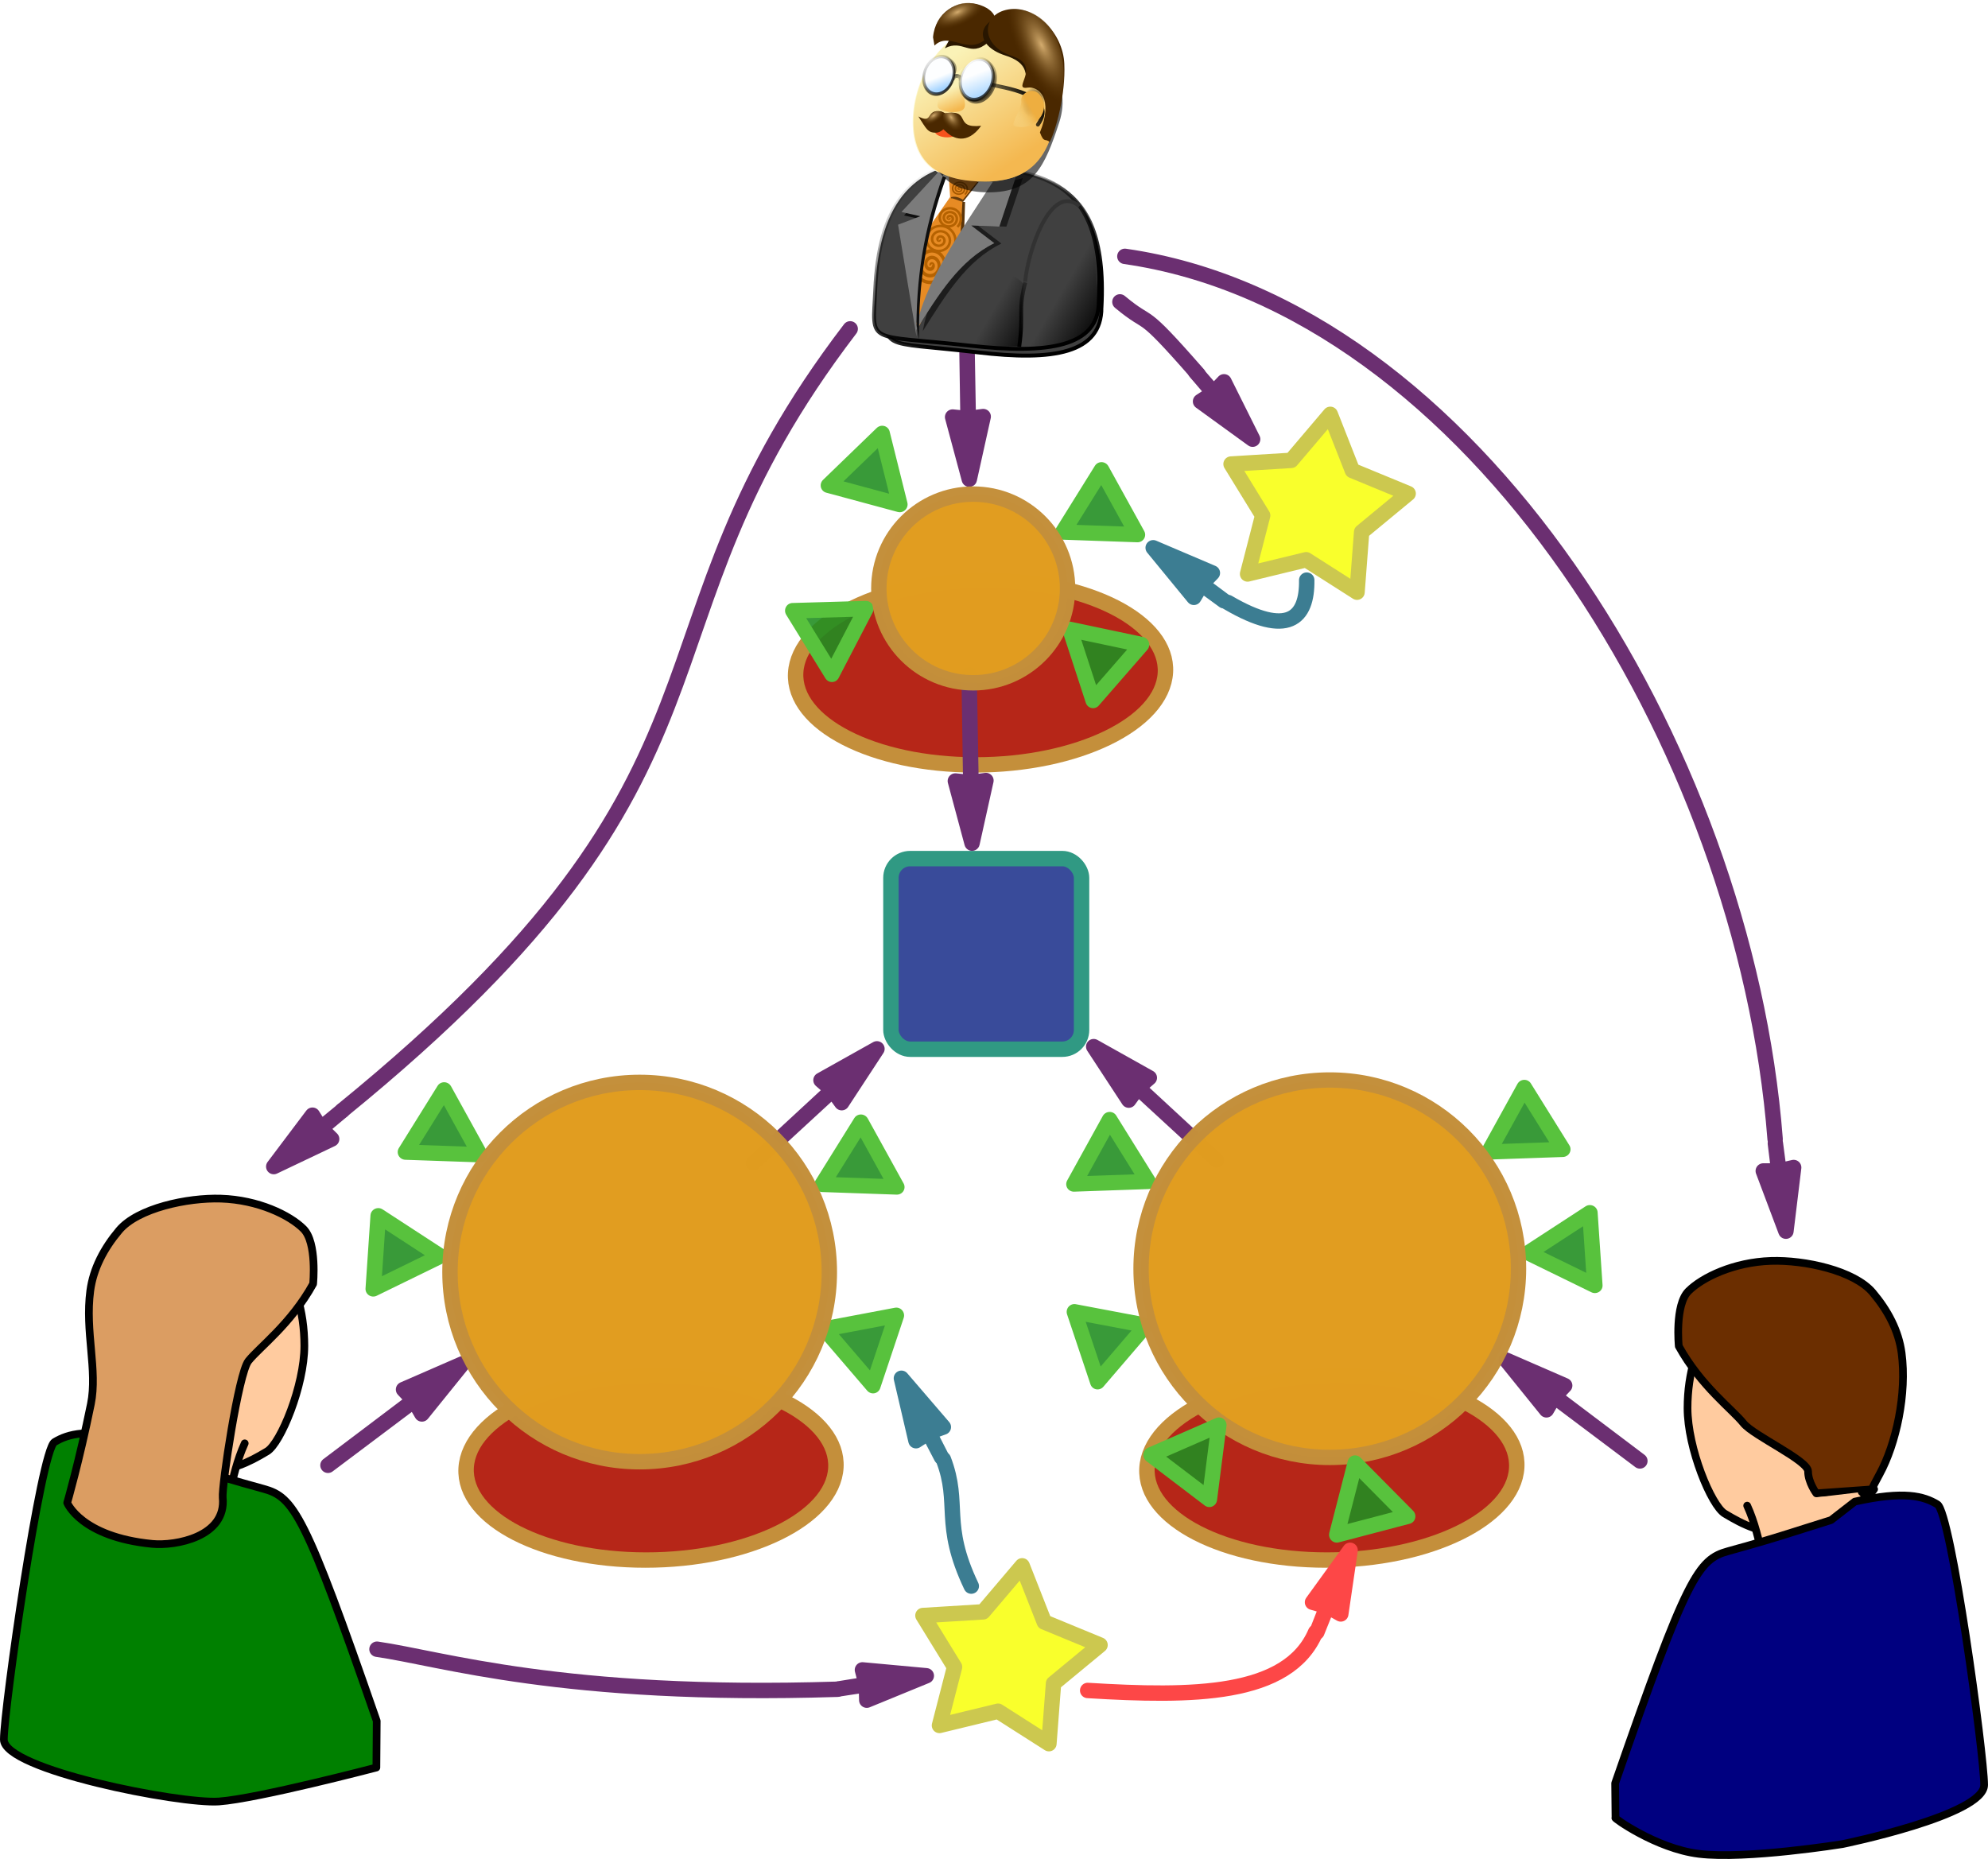 <?xml version="1.0" encoding="UTF-8" standalone="no"?>
<!-- Created with Inkscape (http://www.inkscape.org/) -->

<svg
   xmlns:dc="http://purl.org/dc/elements/1.1/"
   xmlns:cc="http://creativecommons.org/ns#"
   xmlns:rdf="http://www.w3.org/1999/02/22-rdf-syntax-ns#"
   xmlns:svg="http://www.w3.org/2000/svg"
   xmlns="http://www.w3.org/2000/svg"
   xmlns:xlink="http://www.w3.org/1999/xlink"
   xmlns:sodipodi="http://sodipodi.sourceforge.net/DTD/sodipodi-0.dtd"
   xmlns:inkscape="http://www.inkscape.org/namespaces/inkscape"
   width="145.675mm"
   height="136.234mm"
   viewBox="0 0 516.172 482.719"
   id="svg2"
   version="1.1"
   inkscape:version="0.91 r13725"
   sodipodi:docname="polemics-base.svg">
  <defs
     id="defs4">
    <linearGradient
       inkscape:collect="always"
       id="linearGradient4133">
      <stop
         offset="0"
         style="stop-color:#000000"
         id="stop4135" />
      <stop
         offset="1"
         style="stop-color:#000000;stop-opacity:0"
         id="stop4137" />
    </linearGradient>
    <linearGradient
       id="linearGradient3263">
      <stop
         offset="0"
         style="stop-color:#d4ac6e"
         id="stop3265" />
      <stop
         offset="1"
         style="stop-color:#5c3907;stop-opacity:0"
         id="stop3267" />
    </linearGradient>
    <linearGradient
       id="linearGradient3197">
      <stop
         offset="0"
         style="stop-color:#eeae40"
         id="stop3199" />
      <stop
         offset="1"
         style="stop-color:#faf2b7;stop-opacity:0"
         id="stop3201" />
    </linearGradient>
    <linearGradient
       id="linearGradient10209">
      <stop
         offset="0"
         style="stop-color:#a5d4ff"
         id="stop10211" />
      <stop
         offset="1"
         style="stop-color:#fdfeff"
         id="stop10213" />
    </linearGradient>
    <linearGradient
       id="linearGradient10161">
      <stop
         offset="0"
         style="stop-color:#f4b850"
         id="stop10163" />
      <stop
         offset="1"
         style="stop-color:#faf2b7"
         id="stop10165" />
    </linearGradient>
    <filter
       inkscape:collect="always"
       x="-0.152"
       y="-0.135"
       width="1.303"
       height="1.27"
       id="filter3257">
      <feGaussianBlur
         inkscape:collect="always"
         stdDeviation="0.521"
         id="feGaussianBlur3259" />
    </filter>
    <filter
       inkscape:collect="always"
       x="-0.092"
       y="-0.136"
       width="1.184"
       height="1.272"
       id="filter3378">
      <feGaussianBlur
         inkscape:collect="always"
         stdDeviation="0.624"
         id="feGaussianBlur3380" />
    </filter>
    <filter
       inkscape:collect="always"
       x="-0.164"
       y="-0.094"
       width="1.329"
       height="1.189"
       id="filter3400">
      <feGaussianBlur
         inkscape:collect="always"
         stdDeviation="1.361"
         id="feGaussianBlur3402" />
    </filter>
    <filter
       inkscape:collect="always"
       id="filter3434">
      <feGaussianBlur
         inkscape:collect="always"
         stdDeviation="0.346"
         id="feGaussianBlur3436" />
    </filter>
    <filter
       inkscape:collect="always"
       id="filter3535">
      <feGaussianBlur
         inkscape:collect="always"
         stdDeviation="0.749"
         id="feGaussianBlur3537" />
    </filter>
    <filter
       inkscape:collect="always"
       x="-0.116"
       y="-0.032"
       width="1.232"
       height="1.064"
       id="filter3593">
      <feGaussianBlur
         inkscape:collect="always"
         stdDeviation="0.57"
         id="feGaussianBlur3595" />
    </filter>
    <filter
       inkscape:collect="always"
       x="-0.101"
       y="-0.038"
       width="1.202"
       height="1.075"
       id="filter3695">
      <feGaussianBlur
         inkscape:collect="always"
         stdDeviation="0.519"
         id="feGaussianBlur3697" />
    </filter>
    <filter
       inkscape:collect="always"
       id="filter3761">
      <feGaussianBlur
         inkscape:collect="always"
         stdDeviation="0.232"
         id="feGaussianBlur3763" />
    </filter>
    <filter
       inkscape:collect="always"
       x="-0.123"
       y="-0.115"
       width="1.246"
       height="1.23"
       id="filter3805">
      <feGaussianBlur
         inkscape:collect="always"
         stdDeviation="1.912"
         id="feGaussianBlur3807" />
    </filter>
    <filter
       inkscape:collect="always"
       id="filter3943">
      <feGaussianBlur
         inkscape:collect="always"
         stdDeviation="0.467"
         id="feGaussianBlur3945" />
    </filter>
    <filter
       inkscape:collect="always"
       id="filter3963">
      <feGaussianBlur
         inkscape:collect="always"
         stdDeviation="0.316"
         id="feGaussianBlur3965" />
    </filter>
    <filter
       inkscape:collect="always"
       id="filter3979">
      <feGaussianBlur
         inkscape:collect="always"
         stdDeviation="0.295"
         id="feGaussianBlur3981" />
    </filter>
    <linearGradient
       inkscape:collect="always"
       x1="-35.098"
       y1="35.098"
       x2="-43.442"
       gradientUnits="userSpaceOnUse"
       xlink:href="#linearGradient4133"
       y2="22.471"
       id="linearGradient4038" />
    <linearGradient
       inkscape:collect="always"
       x1="-46.972"
       y1="34.088"
       x2="-48.235"
       gradientUnits="userSpaceOnUse"
       xlink:href="#linearGradient10209"
       y2="30.299"
       id="linearGradient4040" />
    <linearGradient
       inkscape:collect="always"
       x1="-35.603"
       y1="35.855"
       x2="-45.462"
       gradientUnits="userSpaceOnUse"
       xlink:href="#linearGradient4133"
       y2="21.966"
       id="linearGradient4042" />
    <linearGradient
       inkscape:collect="always"
       x1="-32.176"
       y1="39.476"
       x2="-43.442"
       gradientUnits="userSpaceOnUse"
       xlink:href="#linearGradient4133"
       y2="22.471"
       id="linearGradient4046" />
    <linearGradient
       inkscape:collect="always"
       x1="-46.846"
       y1="35.35"
       x2="-49.119"
       gradientUnits="userSpaceOnUse"
       xlink:href="#linearGradient10209"
       y2="28.532"
       id="linearGradient4048" />
    <linearGradient
       inkscape:collect="always"
       x1="67.812"
       y1="1050.1"
       gradientTransform="translate(27.219,-6.654)"
       x2="55.362"
       gradientUnits="userSpaceOnUse"
       xlink:href="#linearGradient4133"
       y2="1042.8"
       id="linearGradient4070" />
    <linearGradient
       inkscape:collect="always"
       x1="67.812"
       y1="1050.1"
       gradientTransform="translate(9.673,-2.335)"
       x2="55.362"
       gradientUnits="userSpaceOnUse"
       xlink:href="#linearGradient4133"
       y2="1042.8"
       id="linearGradient4073" />
    <radialGradient
       inkscape:collect="always"
       r="3.346"
       gradientTransform="matrix(-0.246,-1.061,0.868,0.261,50.054,1014.2)"
       cx="27.958"
       cy="14.123"
       gradientUnits="userSpaceOnUse"
       xlink:href="#linearGradient3263"
       id="radialGradient4078" />
    <radialGradient
       inkscape:collect="always"
       r="3.346"
       gradientTransform="matrix(0.902,-0.44,0.062,0.563,23.907,992.4)"
       cx="28.928"
       cy="14.305"
       gradientUnits="userSpaceOnUse"
       xlink:href="#linearGradient3263"
       id="radialGradient4081" />
    <radialGradient
       inkscape:collect="always"
       r="3.346"
       gradientTransform="matrix(2.484,4.118,-1.14,1.865,23.33,823.61)"
       cx="28.928"
       cy="14.305"
       gradientUnits="userSpaceOnUse"
       xlink:href="#linearGradient3263"
       id="radialGradient4084" />
    <radialGradient
       inkscape:collect="always"
       r="3.346"
       gradientTransform="matrix(2.186,-0.824,0.15,1.056,-8.296,969.62)"
       cx="28.928"
       cy="14.305"
       gradientUnits="userSpaceOnUse"
       xlink:href="#linearGradient3263"
       id="radialGradient4087" />
    <linearGradient
       inkscape:collect="always"
       x1="50.522"
       y1="982.03"
       gradientTransform="matrix(-0.185,-0.105,0.091,-0.146,-3.492,1135.1)"
       x2="72.265"
       gradientUnits="userSpaceOnUse"
       xlink:href="#linearGradient3197"
       y2="950.7"
       id="linearGradient4090" />
    <radialGradient
       inkscape:collect="always"
       r="4.122"
       gradientTransform="matrix(0.682,0.184,-0.262,0.97,289.31,14.529)"
       cx="67.554"
       cy="986.79"
       gradientUnits="userSpaceOnUse"
       xlink:href="#linearGradient4133"
       id="radialGradient4093" />
    <linearGradient
       inkscape:collect="always"
       x1="36.672"
       y1="21.384"
       gradientTransform="translate(35.885,955.72)"
       x2="25.295"
       gradientUnits="userSpaceOnUse"
       xlink:href="#linearGradient4133"
       y2="30.296"
       id="linearGradient4098" />
    <linearGradient
       inkscape:collect="always"
       x1="31.729"
       y1="23.051"
       gradientTransform="translate(24.194,952.99)"
       x2="33.631"
       gradientUnits="userSpaceOnUse"
       xlink:href="#linearGradient4133"
       y2="25.791"
       id="linearGradient4103" />
    <linearGradient
       inkscape:collect="always"
       x1="63.813"
       y1="992.36"
       gradientTransform="matrix(0.212,0.017,-0.021,0.171,65.069,815.02)"
       x2="46.187"
       gradientUnits="userSpaceOnUse"
       xlink:href="#linearGradient10161"
       y2="965.93"
       id="linearGradient4106" />
    <linearGradient
       inkscape:collect="always"
       x1="63.813"
       y1="992.36"
       gradientTransform="translate(12.887,3.946)"
       x2="46.187"
       gradientUnits="userSpaceOnUse"
       xlink:href="#linearGradient10161"
       y2="965.93"
       id="linearGradient4116" />
    <linearGradient
       inkscape:collect="always"
       x1="64.637"
       y1="1040"
       x2="47.011"
       gradientUnits="userSpaceOnUse"
       xlink:href="#linearGradient4133"
       y2="1001.2"
       id="linearGradient4139" />
    <linearGradient
       inkscape:collect="always"
       x1="73.879"
       y1="1044.9"
       x2="74.499"
       gradientUnits="userSpaceOnUse"
       y2="1023.2"
       id="linearGradient4147">
      <stop
         offset="0"
         style="stop-color:#000000"
         id="stop4143" />
      <stop
         offset="1"
         style="stop-color:#000000;stop-opacity:0"
         id="stop4145" />
    </linearGradient>
    <linearGradient
       inkscape:collect="always"
       x1="64.637"
       y1="1040"
       gradientTransform="translate(0.737,1.502)"
       x2="47.011"
       gradientUnits="userSpaceOnUse"
       xlink:href="#linearGradient4133"
       y2="1001.2"
       id="linearGradient4175" />
    <filter
       inkscape:collect="always"
       x="-0.11"
       y="-0.132"
       width="1.22"
       height="1.264"
       id="filter4177">
      <feGaussianBlur
         inkscape:collect="always"
         stdDeviation="2.729"
         id="feGaussianBlur4179" />
    </filter>
    <filter
       inkscape:collect="always"
       id="filter4205">
      <feGaussianBlur
         inkscape:collect="always"
         stdDeviation="0.417"
         id="feGaussianBlur4207" />
    </filter>
    <linearGradient
       inkscape:collect="always"
       xlink:href="#linearGradient4133"
       id="linearGradient5481"
       gradientUnits="userSpaceOnUse"
       x1="-35.098"
       y1="35.098"
       x2="-43.442"
       y2="22.471" />
  </defs>
  <sodipodi:namedview
     id="base"
     pagecolor="#ffffff"
     bordercolor="#666666"
     borderopacity="1.0"
     inkscape:pageopacity="0.0"
     inkscape:pageshadow="2"
     inkscape:zoom="1.7525737"
     inkscape:cx="258.08583"
     inkscape:cy="241.35934"
     inkscape:document-units="px"
     inkscape:current-layer="layer1"
     showgrid="false"
     inkscape:snap-grids="true"
     inkscape:window-width="1276"
     inkscape:window-height="1001"
     inkscape:window-x="0"
     inkscape:window-y="19"
     inkscape:window-maximized="1"
     fit-margin-top="0"
     fit-margin-left="0"
     fit-margin-right="0"
     fit-margin-bottom="0">
    <inkscape:grid
       type="xygrid"
       id="grid3336"
       originx="49.431"
       originy="-452.878" />
  </sodipodi:namedview>
  <g
     inkscape:label="Layer 1"
     inkscape:groupmode="layer"
     id="layer1"
     transform="translate(49.431,-116.766)">
    <use
       x="0"
       y="0"
       xlink:href="#circle11567-1"
       id="use12513"
       transform="translate(176.777,0)"
       width="100%"
       height="100%" />
    <ellipse
       style="opacity:1;fill:#b62618;fill-opacity:1;stroke:#c48f3b;stroke-width:4.003;stroke-linecap:square;stroke-linejoin:round;stroke-miterlimit:4;stroke-dasharray:none;stroke-dashoffset:0;stroke-opacity:1"
       id="circle11567-1"
       cx="148.037"
       cy="498.913"
       rx="48"
       ry="23.996"
       transform="matrix(1,0,-0.057,0.998,0,0)" />
    <g
       id="g12305">
      <path
         style="opacity:1;fill:#6b2f71;fill-opacity:1;stroke:#6b2f71;stroke-width:4;stroke-linecap:round;stroke-linejoin:round;stroke-miterlimit:4;stroke-dasharray:none;stroke-dashoffset:0;stroke-opacity:1"
         d="m 146.168,418.784 20.566,-18.934 -3,-2.599 14.529,-8.134 -9.151,13.976 -2.396,-3.308 z"
         id="path12303"
         inkscape:connector-curvature="0"
         sodipodi:nodetypes="ccccccc"
         inkscape:transform-center-x="1.6248126"
         inkscape:transform-center-y="5.1029947" />
      <g
         id="g12519">
        <rect
           id="rect10476"
           style="opacity:0;stroke-width:0"
           inkscape:export-filename="C:\Documents and Settings\Venkat D\Desktop\RDweb\directory\agent128.png"
           rx="1.289"
           ry="1.224"
           height="58.466"
           width="62.537"
           inkscape:export-xdpi="180.00002"
           inkscape:export-ydpi="180.00002"
           y="390.109"
           x="67.78" />
        <rect
           id="rect3753"
           style="opacity:0;stroke-width:0"
           rx="1.289"
           ry="1.315"
           height="61.621"
           width="62.532"
           y="387.81"
           x="66.317" />
        <rect
           id="rect3755"
           style="opacity:0;stroke-width:0"
           rx="1.298"
           ry="1.442"
           height="63.258"
           width="63.997"
           y="385.431"
           x="66.317" />
        <ellipse
           r="48"
           cy="445.996"
           cx="116.177"
           id="circle11567"
           style="opacity:1;fill:#e19d20;fill-opacity:1;stroke:#c48f3b;stroke-width:4;stroke-linecap:square;stroke-linejoin:round;stroke-miterlimit:4;stroke-dasharray:none;stroke-dashoffset:0;stroke-opacity:1" />
        <path
           sodipodi:type="star"
           style="opacity:1;fill:#218e21;fill-opacity:0.887;stroke:#58c23d;stroke-width:7.431;stroke-linecap:square;stroke-linejoin:round;stroke-miterlimit:4;stroke-dasharray:none;stroke-dashoffset:0;stroke-opacity:1"
           id="path12284"
           sodipodi:sides="3"
           sodipodi:cx="266.8204"
           sodipodi:cy="430.3624"
           sodipodi:r1="20.61552"
           sodipodi:r2="12.5"
           sodipodi:arg1="1.8157751"
           sodipodi:arg2="2.8629727"
           inkscape:flatsided="true"
           inkscape:rounded="0"
           inkscape:randomized="0"
           d="m 261.82,450.362 -9.82,-34.33 34.641,8.66 z"
           inkscape:transform-center-x="3.5701431"
           inkscape:transform-center-y="0.46692082"
           transform="matrix(0.161,-0.508,0.518,0.165,-92.027,483.685)" />
        <use
           x="0"
           y="0"
           xlink:href="#path12284"
           inkscape:transform-center-x="5.665894"
           inkscape:transform-center-y="1.3969952"
           id="use12286"
           transform="matrix(0.677,0.736,-0.736,0.677,365.846,53.859)"
           width="100%"
           height="100%" />
        <use
           x="0"
           y="0"
           xlink:href="#path12284"
           inkscape:transform-center-x="3.5701431"
           inkscape:transform-center-y="0.46692082"
           id="use12297"
           transform="translate(-108.204,-8.373)"
           width="100%"
           height="100%" />
        <use
           x="0"
           y="0"
           xlink:href="#path12284"
           inkscape:transform-center-x="-0.57548536"
           inkscape:transform-center-y="-0.13761944"
           id="use12299"
           transform="matrix(0.883,-0.47,0.47,0.883,-296.793,153.892)"
           width="100%"
           height="100%" />
      </g>
      <path
         sodipodi:nodetypes="ccccccc"
         inkscape:connector-curvature="0"
         id="path12301"
         d="m 35.725,497.256 22.347,-16.795 -2.727,-2.885 15.266,-6.649 -10.495,12.997 -2.055,-3.53 z"
         style="opacity:1;fill:#6b2f71;fill-opacity:1;stroke:#6b2f71;stroke-width:4;stroke-linecap:round;stroke-linejoin:round;stroke-miterlimit:4;stroke-dasharray:none;stroke-dashoffset:0;stroke-opacity:1" />
      <circle
         style="opacity:1;fill:#e19d20;fill-opacity:0.995;stroke:#c48f3b;stroke-width:4;stroke-linecap:square;stroke-linejoin:round;stroke-miterlimit:4;stroke-dasharray:none;stroke-dashoffset:0;stroke-opacity:0.99"
         id="path4144-9"
         cx="116.651"
         cy="447.08"
         r="49.249" />
    </g>
    <use
       x="0"
       y="0"
       xlink:href="#g12305"
       id="use12317"
       transform="matrix(-0.995,0,0,0.995,411.908,1.365)"
       width="100%"
       height="100%" />
    <use
       x="0"
       y="0"
       xlink:href="#circle11567-1"
       id="use12517"
       transform="translate(85.56,-206.475)"
       width="100%"
       height="100%" />
    <path
       transform="matrix(-0.491,-0.208,0.212,-0.501,300.127,766.938)"
       inkscape:transform-center-y="4.3492391"
       inkscape:transform-center-x="-0.60144183"
       d="m 261.82,450.362 -9.82,-34.33 34.641,8.66 z"
       inkscape:randomized="0"
       inkscape:rounded="0"
       inkscape:flatsided="true"
       sodipodi:arg2="2.8629727"
       sodipodi:arg1="1.8157751"
       sodipodi:r2="12.5"
       sodipodi:r1="20.61552"
       sodipodi:cy="430.3624"
       sodipodi:cx="266.8204"
       sodipodi:sides="3"
       id="path12284-3"
       style="opacity:1;fill:#218e21;fill-opacity:0.887;stroke:#58c23d;stroke-width:7.431;stroke-linecap:square;stroke-linejoin:round;stroke-miterlimit:4;stroke-dasharray:none;stroke-dashoffset:0;stroke-opacity:1"
       sodipodi:type="star" />
    <path
       sodipodi:nodetypes="ccccccc"
       inkscape:connector-curvature="0"
       id="path12103"
       d="m 202.194,292.003 0.431,27.951 3.937,-0.508 -3.606,16.256 -4.334,-16.134 4.063,0.416 z"
       style="opacity:1;fill:#6b2f71;fill-opacity:1;stroke:#6b2f71;stroke-width:4;stroke-linecap:round;stroke-linejoin:round;stroke-miterlimit:4;stroke-dasharray:none;stroke-dashoffset:0;stroke-opacity:1" />
    <path
       transform="matrix(0.161,-0.508,0.518,0.165,-29.552,314.293)"
       inkscape:transform-center-y="0.46692082"
       inkscape:transform-center-x="3.5701431"
       d="m 261.82,450.362 -9.82,-34.33 34.641,8.66 z"
       inkscape:randomized="0"
       inkscape:rounded="0"
       inkscape:flatsided="true"
       sodipodi:arg2="2.8629727"
       sodipodi:arg1="1.8157751"
       sodipodi:r2="12.5"
       sodipodi:r1="20.61552"
       sodipodi:cy="430.3624"
       sodipodi:cx="266.8204"
       sodipodi:sides="3"
       id="path11569"
       style="opacity:1;fill:#218e21;fill-opacity:0.887;stroke:#58c23d;stroke-width:7.431;stroke-linecap:square;stroke-linejoin:round;stroke-miterlimit:4;stroke-dasharray:none;stroke-dashoffset:0;stroke-opacity:1"
       sodipodi:type="star" />
    <path
       sodipodi:type="star"
       style="opacity:1;fill:#218e21;fill-opacity:0.887;stroke:#58c23d;stroke-width:7.431;stroke-linecap:square;stroke-linejoin:round;stroke-miterlimit:4;stroke-dasharray:none;stroke-dashoffset:0;stroke-opacity:1"
       id="use12095"
       sodipodi:sides="3"
       sodipodi:cx="266.8204"
       sodipodi:cy="430.3624"
       sodipodi:r1="20.61552"
       sodipodi:r2="12.5"
       sodipodi:arg1="1.8157751"
       sodipodi:arg2="2.8629727"
       inkscape:flatsided="true"
       inkscape:rounded="0"
       inkscape:randomized="0"
       d="m 261.82,450.362 -9.82,-34.33 34.641,8.66 z"
       inkscape:transform-center-x="3.5701431"
       inkscape:transform-center-y="0.46692082"
       transform="matrix(0.532,-0.022,0.023,0.543,84.726,59.853)" />
    <use
       x="0"
       y="0"
       xlink:href="#use12095"
       inkscape:transform-center-x="-0.5277354"
       inkscape:transform-center-y="11.138141"
       id="use12097"
       transform="matrix(0.972,-0.235,0.235,0.972,-131.432,56.656)"
       width="100%"
       height="100%" />
    <use
       x="0"
       y="0"
       xlink:href="#use12097"
       inkscape:transform-center-x="1.8597879"
       inkscape:transform-center-y="-5.3371696"
       id="use12099"
       transform="matrix(0.214,0.977,-0.977,0.214,415.162,17.593)"
       width="100%"
       height="100%" />
    <path
       style="opacity:1;fill:#6b2f71;fill-opacity:1;stroke:#6b2f71;stroke-width:4;stroke-linecap:round;stroke-linejoin:round;stroke-miterlimit:4;stroke-dasharray:none;stroke-dashoffset:0;stroke-opacity:1"
       d="m 201.483,197.494 0.431,27.951 3.937,-0.508 -3.606,16.256 -4.334,-16.134 4.063,0.416 z"
       id="path12085"
       inkscape:connector-curvature="0"
       sodipodi:nodetypes="ccccccc" />
    <rect
       style="opacity:1;fill:#21358e;fill-opacity:0.887;stroke:#309983;stroke-width:4;stroke-linecap:square;stroke-linejoin:round;stroke-miterlimit:4;stroke-dasharray:none;stroke-dashoffset:0;stroke-opacity:1"
       id="rect3338"
       width="49.5"
       height="49.5"
       x="181.89"
       y="339.714"
       ry="5" />
    <circle
       style="opacity:1;fill:#e19d20;fill-opacity:0.995;stroke:#c48f3b;stroke-width:4;stroke-linecap:square;stroke-linejoin:round;stroke-miterlimit:4;stroke-dasharray:none;stroke-dashoffset:0;stroke-opacity:0.99"
       id="path4144"
       cx="203.254"
       cy="269.566"
       r="24.5" />
    <path
       sodipodi:type="star"
       style="opacity:1;fill:#f9ff12;fill-opacity:0.887;stroke:#ccc84f;stroke-width:3.646;stroke-linecap:square;stroke-linejoin:round;stroke-miterlimit:4;stroke-dasharray:none;stroke-dashoffset:0;stroke-opacity:1"
       id="path4146"
       sodipodi:sides="5"
       sodipodi:cx="197.632"
       sodipodi:cy="446.96121"
       sodipodi:r1="22.36068"
       sodipodi:r2="12.497093"
       sodipodi:arg1="1.1071487"
       sodipodi:arg2="1.7354672"
       inkscape:flatsided="false"
       inkscape:rounded="0"
       inkscape:randomized="0"
       d="m 207.632,466.961 -12.049,-7.672 -13.882,3.363 3.573,-13.83 -7.488,-12.164 14.257,-0.875 9.254,-10.88 5.238,13.289 13.208,5.439 -11.02,9.088 z"
       inkscape:transform-center-x="-1.2418572"
       inkscape:transform-center-y="-1.1299523"
       transform="matrix(1.096,0,0,1.098,75.35,-242.184)" />
    <g
       id="g5437"
       transform="translate(142.114,-840.988)">
      <path
         id="path4173"
         style="fill:#404040;stroke:url(#linearGradient4175);filter:url(#filter4177)"
         d="m 94.48,1037.6 c 0,11.7 -13.048,13.7 -33.535,11.4 -27.116,-3 -25.148,0 -24.506,-14.5 0.898,-20.4 8.18,-33.3 28.792,-33.3 9.228,4.7 31.275,0.5 29.249,36.4 z"
         sodipodi:nodetypes="csscc"
         inkscape:connector-curvature="0"
         transform="matrix(0.96,0,0,1.021,3.767,-21.79)" />
      <path
         id="path10140"
         sodipodi:nodetypes="csscc"
         style="fill:#404040;stroke:url(#linearGradient4139)"
         inkscape:connector-curvature="0"
         d="m 93.743,1036.1 c 0,11.7 -13.048,13.7 -33.535,11.4 -27.116,-3 -25.148,0 -24.506,-14.5 0.898,-20.4 8.18,-33.33 28.792,-33.33 9.228,4.73 31.275,0.53 29.249,36.43 z" />
      <path
         inkscape:connector-curvature="0"
         id="path3461"
         sodipodi:nodetypes="ccccc"
         style="fill:#ffffff;fill-rule:evenodd"
         d="m 52.833,1003 -6.25,21.3 7.665,0.7 12.264,-20 -13.679,-2 z" />
      <path
         id="path9629"
         sodipodi:nodetypes="sssss"
         style="fill:#fcf6ce"
         inkscape:connector-curvature="0"
         d="m 82.563,987.29 c -1.786,11.5 -6.934,17.71 -18.572,17.71 -11.637,0 -18.571,-4.4 -18.571,-15.56 0,-11.15 7.648,-24.47 19.286,-24.47 11.637,0 19.566,11.31 17.857,22.32 z" />
      <path
         inkscape:connector-curvature="0"
         id="path3465"
         sodipodi:nodetypes="ccccccc"
         style="fill:#1d1d1d;fill-rule:evenodd;filter:url(#filter3535)"
         d="m 68.113,1005.1 c -8.453,13 -18.073,26.4 -20.047,38.6 5.965,-9.4 11.305,-18.3 20.401,-22.7 l -6.014,-4.6 7.311,0.2 4.246,-12.6 c -2.154,0.7 -4.054,1 -5.897,1.1 z" />
      <path
         inkscape:connector-curvature="0"
         id="path3597"
         sodipodi:nodetypes="ccccccc"
         style="fill:#5b350a;fill-rule:evenodd;filter:url(#filter3695)"
         d="m 55.514,1010.2 -7.547,10.7 c -2.438,7.8 -1.983,11.3 -2.141,18.6 l 1.503,0.2 11.363,-18.5 0.34,-11 -3.518,0 z" />
      <path
         inkscape:connector-curvature="0"
         id="path3457"
         sodipodi:nodetypes="ccccccc"
         style="fill:#e78b24;fill-rule:evenodd"
         d="m 55.233,1008.8 -7.589,10.9 c -2.438,7.9 -1.315,14.8 -1.474,22.1 l 1.003,0.5 10.613,-22.6 0.59,-10.2 c -1.209,-1.5 -2.151,-1.2 -3.143,-0.7 z" />
      <path
         id="path3827"
         style="fill:none;stroke:#b56201;filter:url(#filter3963)"
         sodipodi:revolution="3"
         sodipodi:type="spiral"
         d="M 5.17,71.482 C 5.387,71.725 4.95,71.895 4.767,71.844 4.27,71.704 4.224,71.056 4.447,70.676 c 0.399,-0.679 1.341,-0.709 1.932,-0.278 0.867,0.633 0.881,1.902 0.236,2.696 -0.859,1.058 -2.466,1.055 -3.46,0.195 -1.252,-1.083 -1.231,-3.031 -0.153,-4.225 1.305,-1.446 3.596,-1.407 4.989,-0.111 1.642,1.527 1.583,4.162 0.069,5.754 -1.748,1.837 -4.729,1.76 -6.518,0.028 -2.033,-1.968 -1.937,-5.295 0.014,-7.282 2.189,-2.229 5.862,-2.114 8.047,0.056 2.425,2.409 2.292,6.429 -0.097,8.811"
         transform="matrix(0.662,0,0,0.636,49.003,974.56)"
         sodipodi:argument="-18.009666"
         sodipodi:cy="71.482246"
         sodipodi:cx="5.1698847"
         sodipodi:t0="0"
         sodipodi:radius="6.4954901"
         sodipodi:expansion="1" />
      <path
         id="path3825"
         style="fill:none;stroke:#b56201;stroke-width:1.132;filter:url(#filter3979)"
         sodipodi:revolution="3"
         sodipodi:type="spiral"
         d="M 5.17,71.482 C 5.387,71.725 4.95,71.895 4.767,71.844 4.27,71.704 4.224,71.056 4.447,70.676 c 0.399,-0.679 1.341,-0.709 1.932,-0.278 0.867,0.633 0.881,1.902 0.236,2.696 -0.859,1.058 -2.466,1.055 -3.46,0.195 -1.252,-1.083 -1.231,-3.031 -0.153,-4.225 1.305,-1.446 3.596,-1.407 4.989,-0.111 1.642,1.527 1.583,4.162 0.069,5.754 -1.748,1.837 -4.729,1.76 -6.518,0.028 -2.033,-1.968 -1.937,-5.295 0.014,-7.282 2.189,-2.229 5.862,-2.114 8.047,0.056 2.425,2.409 2.292,6.429 -0.097,8.811"
         transform="matrix(-0.712,0.002,-0.002,-0.801,54.014,1083.8)"
         sodipodi:argument="-18.009666"
         sodipodi:cy="71.482246"
         sodipodi:cx="5.1698847"
         sodipodi:t0="0"
         sodipodi:radius="6.4954901"
         sodipodi:expansion="1" />
      <path
         inkscape:connector-curvature="0"
         id="path3453"
         sodipodi:nodetypes="ccccccc"
         style="fill:#7b7b7b;fill-rule:evenodd"
         d="m 66.276,1004.9 c -8.453,13.1 -18.073,26.6 -20.047,38.7 5.965,-9.4 11.305,-18.2 20.401,-22.7 l -6.014,-4.6 7.311,0.3 4.287,-12.9 c -2.153,0.7 -4.095,1.1 -5.938,1.2 z" />
      <path
         inkscape:connector-curvature="0"
         id="path3539"
         sodipodi:nodetypes="ccccccc"
         style="fill:#0e0e0e;fill-rule:evenodd;filter:url(#filter3593)"
         d="m 47.076,1046 c -0.159,-15.2 1.855,-27.8 7.017,-42.1 l -1.297,-0.6 -9.611,10.4 4.894,1.1 -5.779,2.2 4.776,29 z" />
      <path
         inkscape:connector-curvature="0"
         id="path3451"
         sodipodi:nodetypes="ccccccc"
         style="fill:#7b7b7b;fill-rule:evenodd"
         d="m 46.406,1045.1 c -0.159,-15.2 1.855,-27.8 7.017,-42.1 l -1.297,-0.6 -9.611,10.4 4.894,1.1 -5.779,2.2 4.776,29 z" />
      <path
         inkscape:connector-curvature="0"
         id="path3699"
         sodipodi:nodetypes="ccccc"
         style="fill:#663b0b;fill-rule:evenodd;filter:url(#filter3761)"
         d="m 55.263,1003.9 c 1.946,0.6 5.349,1.2 7.297,1.1 l -4.058,5.2 c -1.71,-0.5 -3.227,-1.3 -3.094,-0.8 l -0.145,-5.5 z" />
      <path
         inkscape:connector-curvature="0"
         id="path3455"
         sodipodi:nodetypes="ccccc"
         style="fill:#e78b24;fill-rule:evenodd"
         d="m 54.803,1003.6 c 1.946,0.6 5.6,1.2 7.547,1.2 l -3.891,4.8 c -1.662,-1 -2.514,-0.8 -3.302,-0.6 l -0.354,-5.4 z" />
      <path
         id="path3983"
         style="fill:none;stroke:#a55800;stroke-width:1.252;filter:url(#filter4205)"
         sodipodi:revolution="3"
         sodipodi:type="spiral"
         d="M 5.17,71.482 C 5.387,71.725 4.95,71.895 4.767,71.844 4.27,71.704 4.224,71.056 4.447,70.676 c 0.399,-0.679 1.341,-0.709 1.932,-0.278 0.867,0.633 0.881,1.902 0.236,2.696 -0.859,1.058 -2.466,1.055 -3.46,0.195 -1.252,-1.083 -1.231,-3.031 -0.153,-4.225 1.305,-1.446 3.596,-1.407 4.989,-0.111 1.642,1.527 1.583,4.162 0.069,5.754 -1.748,1.837 -4.729,1.76 -6.518,0.028 -2.033,-1.968 -1.937,-5.295 0.014,-7.282 2.189,-2.229 5.862,-2.114 8.047,0.056 2.425,2.409 2.292,6.429 -0.097,8.811"
         transform="matrix(0.338,0,0,0.302,55.775,985.2)"
         sodipodi:argument="-18.009666"
         sodipodi:cy="71.482246"
         sodipodi:cx="5.1698847"
         sodipodi:t0="0"
         sodipodi:radius="6.4954901"
         sodipodi:expansion="1" />
      <path
         id="path3773"
         sodipodi:nodetypes="cssss"
         style="opacity:0.767;fill:#000000;filter:url(#filter3805)"
         inkscape:connector-curvature="0"
         d="m 83.496,989.48 c -3.787,11.62 -6.767,18.22 -18.405,18.22 -11.637,0 -15.736,-6.9 -15.736,-15.91 0,-11.15 6.981,-21.97 18.619,-21.97 11.637,0 18.962,9.06 15.522,19.66 z" />
      <path
         id="path9629-8"
         sodipodi:nodetypes="sssss"
         style="fill:url(#linearGradient4116)"
         inkscape:connector-curvature="0"
         d="m 82.771,987.2 c -1.786,11.5 -6.934,17.7 -18.571,17.7 -11.638,0 -18.572,-4.4 -18.572,-15.56 0,-11.14 7.649,-24.46 19.286,-24.46 11.637,0 19.567,11.31 17.857,22.32 z" />
      <ellipse
         transform="translate(21.878,949.61)"
         ry="1.68"
         rx="3.272"
         cy="42.129"
         cx="32.518"
         id="path3449"
         style="fill:#f62d00;fill-opacity:0.779;stroke-linecap:round" />
      <path
         id="path10169"
         sodipodi:nodetypes="czcc"
         style="fill:#4a2800"
         inkscape:connector-curvature="0"
         d="m 52.843,986.68 c 3.818,1.34 0.842,5.49 -1.31,5.53 -2.278,0.04 -2.562,-1.06 -4.625,-4.21 4.058,2.13 1.716,-2.01 5.935,-1.32 z" />
      <path
         id="path10169-5"
         sodipodi:nodetypes="czzcc"
         style="fill:#4a2800"
         inkscape:connector-curvature="0"
         d="m 63.206,990.42 c -7.184,0.75 -2.528,-4.03 -8.75,-3.33 -6.347,0.71 -2.065,3.2 -0.332,4.9 1.667,1.63 5.395,3.58 9.082,-1.57 z" />
      <path
         id="path3284"
         sodipodi:nodetypes="czzcc"
         style="fill:#2b1700;filter:url(#filter3378)"
         inkscape:connector-curvature="0"
         d="m 53.777,970.29 c 4.734,-2.49 6.394,2.53 11.156,-1.45 4.762,-3.99 2.978,-6.72 -1.416,-8.84 -4.44,-2.15 -7.429,0.53 -7.996,6.96 l -1.744,3.33 z" />
      <path
         id="path2401"
         sodipodi:nodetypes="czzcc"
         style="fill:#4a2800"
         inkscape:connector-curvature="0"
         d="m 51.088,969.59 c 3.909,-3.79 8.399,2.42 13.161,-1.57 4.762,-3.98 2.991,-7.88 -2.124,-9.19 -5.147,-1.33 -10.848,2.18 -11.416,8.61 l 0.379,2.15 z" />
      <path
         id="path3382"
         sodipodi:nodetypes="ccszzzc"
         style="fill:#281600;filter:url(#filter3400)"
         inkscape:connector-curvature="0"
         d="m 81.119,993.26 c -1.143,-1.09 -0.759,1.25 -1.835,-1.68 3.535,-8.67 0.774,-13.6 -2.328,-13.15 -4.242,0.6 0.67,-3.63 -7.489,-6.27 -8.158,-2.65 -7.28,-9.04 -0.182,-10.28 6.976,-1.21 14.336,5.29 14.678,13.29 0.343,8 -1.183,14.84 -2.844,18.09 z" />
      <path
         id="path2403"
         sodipodi:nodetypes="ccszzzc"
         style="fill:#4a2800"
         inkscape:connector-curvature="0"
         d="m 81.009,994.65 c -1.143,-1.09 -1.466,0.42 -2.542,-2.51 3.535,-8.67 -0.169,-12.06 -3.272,-11.62 -4.241,0.61 4.09,-5.63 -4.068,-8.27 -8.159,-2.64 -7.989,-10.81 -0.89,-12.04 6.975,-1.22 14.218,6.1 14.56,14.11 0.342,8 -2.127,17.08 -3.788,20.33 z" />
      <path
         id="path3185"
         sodipodi:nodetypes="ccscs"
         style="fill:url(#linearGradient4106)"
         inkscape:connector-curvature="0"
         d="m 58.985,984.62 c 0.074,1.06 -0.01,2.59 -4.433,2.15 -2.782,-0.64 -2.967,-1.06 -2.473,-2.92 0.423,-1.59 1.503,-4.81 6.621,-8.59 -0.881,4.11 0.147,7.42 0.285,9.36 z" />
      <path
         inkscape:connector-curvature="0"
         id="path3175"
         sodipodi:nodetypes="cc"
         style="fill:none;stroke:url(#linearGradient4103);stroke-width:1px;stroke-linecap:round"
         d="m 55.95,978.18 c 0.265,-1.14 2.153,-0.81 1.894,0.38" />
      <path
         inkscape:connector-curvature="0"
         id="path3438"
         style="fill:#000000;fill-opacity:0.341;stroke:url(#linearGradient5481);filter:url(#filter3434)"
         sodipodi:nodetypes="csssc"
         transform="matrix(0.703,0,-0.117,0.864,84.282,954.3)"
         d="m -35.982,26.883 c 0,3.067 -2.476,4.59 -5.473,4.59 -2.997,0 -4.254,-1.137 -4.254,-4.204 0,-3.067 2.432,-5.556 5.429,-5.556 2.997,0 6.061,2.006 4.298,5.17 z" />
      <ellipse
         ry="5.556"
         rx="5.43"
         cy="27.269"
         cx="-40.28"
         id="path10189"
         style="fill:url(#linearGradient4040);stroke:url(#linearGradient4042)"
         transform="matrix(0.715,0,-0.12,0.879,84.287,953.34)" />
      <path
         inkscape:connector-curvature="0"
         id="path3189"
         sodipodi:nodetypes="cc"
         style="fill:none;stroke:url(#linearGradient4098);stroke-width:1px;stroke-linecap:round"
         d="m 65.946,979.74 c 2.005,0.69 17.675,2.38 11.987,10.38" />
      <ellipse
         ry="5.556"
         rx="5.43"
         cy="27.269"
         cx="-40.28"
         id="path3404"
         style="fill:#000000;fill-opacity:0.341;stroke:url(#linearGradient4046);filter:url(#filter3434)"
         transform="matrix(0.775,0,-0.13,0.952,97.379,952.93)" />
      <ellipse
         ry="5.556"
         rx="5.43"
         cy="27.269"
         cx="-40.28"
         id="path10189-1"
         style="fill:url(#linearGradient4048);stroke:url(#linearGradient4038)"
         transform="matrix(0.775,0,-0.13,0.952,96.805,952.39)" />
      <path
         id="path3207"
         sodipodi:nodetypes="ccscs"
         style="fill:url(#radialGradient4093);filter:url(#filter3257)"
         inkscape:connector-curvature="0"
         d="m 74.334,982.93 c 0.377,-0.99 0.977,-3.86 4.796,-1.59 2.252,1.76 1.235,4.61 0.003,6.09 -1.055,1.26 -3.268,2.97 -6.599,2.09 -1.129,-0.45 1.104,-4.77 1.8,-6.59 z" />
      <path
         id="path3193"
         sodipodi:nodetypes="czscs"
         style="fill:url(#linearGradient4090)"
         inkscape:connector-curvature="0"
         d="m 73.619,983.92 c -0.293,-1.97 3.085,-3.75 4.796,-1.58 1.703,2.16 1.235,4.6 0.003,6.08 -1.055,1.26 -3.269,2.97 -6.599,2.09 -1.129,-0.45 2.086,-4.66 1.8,-6.59 z" />
      <path
         inkscape:connector-curvature="0"
         id="path3261"
         sodipodi:nodetypes="csssc"
         style="fill:url(#radialGradient4087);stroke-linecap:round"
         d="m 65.509,961.58 c 0.337,1.93 -3.394,2.96 -6.928,4.31 -3.534,1.36 -6.738,1.4 -7.076,-0.53 -0.337,-1.93 2.069,-5.04 5.602,-6.4 3.534,-1.35 8.065,0.69 8.402,2.62 z" />
      <path
         inkscape:connector-curvature="0"
         id="path3272"
         sodipodi:nodetypes="csssc"
         style="fill:url(#radialGradient4084);stroke-linecap:round"
         d="m 81.39,991.34 c -2.039,3.57 -3.33,-4.54 -7.373,-11.16 -4.043,-6.63 -7.915,-14.51 -5.876,-18.07 2.039,-3.56 10.55,-2.27 14.086,4.63 4.868,9.51 1.23,21.14 -0.837,24.6 z" />
      <path
         inkscape:connector-curvature="0"
         id="path3276"
         sodipodi:nodetypes="csssc"
         style="fill:url(#radialGradient4081);stroke-linecap:round"
         d="m 54.369,988.11 c 0.139,1.03 -1.401,1.58 -2.859,2.3 -1.459,0.73 -4.593,-2 -3.569,-1.82 2.013,0.36 1.584,-0.91 2.99,-1.73 1.123,-0.65 3.284,0.23 3.438,1.25 z" />
      <path
         inkscape:connector-curvature="0"
         id="path3280"
         sodipodi:nodetypes="csssc"
         style="fill:url(#radialGradient4078);stroke-linecap:round"
         d="m 60.073,990.4 c -0.469,0.93 -3.404,1.18 -5.016,0.95 -1.611,-0.23 -2.405,-3.8 -1.406,-4.08 1.951,-0.56 2.489,-0.24 3.651,0.21 1.213,0.47 1.576,2.7 2.771,2.92 z" />
      <path
         inkscape:connector-curvature="0"
         id="path3459"
         sodipodi:nodetypes="cc"
         style="fill:none;stroke:#323232;stroke-width:1px"
         d="m 74.629,1030.9 c 0.719,-8 6.68,-25.9 14.082,-19.6" />
      <path
         inkscape:connector-curvature="0"
         id="path3463"
         sodipodi:nodetypes="cc"
         style="fill:none;stroke:url(#linearGradient4147);stroke-width:1px"
         d="m 73.092,1047.8 c 1.184,-8.4 -0.357,-9.6 1.574,-16.7" />
      <path
         inkscape:connector-curvature="0"
         id="path3811"
         sodipodi:nodetypes="cccccc"
         style="fill:url(#linearGradient4073);fill-rule:evenodd"
         d="m 69.397,1029 c -4.321,5.3 -8.241,11 -9.924,18.1 l 7.033,0.7 6.611,-0.1 1.09,-16.2 c -1.209,-1.5 -3.818,-3 -4.81,-2.5 z" />
      <path
         inkscape:connector-curvature="0"
         id="path3821"
         sodipodi:nodetypes="cccccc"
         style="fill:url(#linearGradient4070);fill-rule:evenodd"
         d="m 86.943,1024.6 c -4.321,5.4 -9.408,16.2 -11.091,23.3 l 5.698,-0.1 c 5.282,-0.8 10.078,-2.4 12.281,-8.5 l -1.244,-18.8 c -1.209,-1.5 -4.652,3.6 -5.644,4.1 z" />
      <path
         id="path3909"
         style="fill:none;stroke:#b56201;stroke-width:1.372px;filter:url(#filter3943)"
         sodipodi:revolution="3"
         sodipodi:type="spiral"
         d="M 5.17,71.482 C 5.387,71.725 4.95,71.895 4.767,71.844 4.27,71.704 4.224,71.056 4.447,70.676 c 0.399,-0.679 1.341,-0.709 1.932,-0.278 0.867,0.633 0.881,1.902 0.236,2.696 -0.859,1.058 -2.466,1.055 -3.46,0.195 -1.252,-1.083 -1.231,-3.031 -0.153,-4.225 1.305,-1.446 3.596,-1.407 4.989,-0.111 1.642,1.527 1.583,4.162 0.069,5.754 -1.748,1.837 -4.729,1.76 -6.518,0.028 -2.033,-1.968 -1.937,-5.295 0.014,-7.282 2.189,-2.229 5.862,-2.114 8.047,0.056 2.425,2.409 2.292,6.429 -0.097,8.811"
         transform="matrix(0.485,0,0,0.461,52.431,981.48)"
         sodipodi:argument="-18.009666"
         sodipodi:cy="71.482246"
         sodipodi:cx="5.1698847"
         sodipodi:t0="0"
         sodipodi:radius="6.4954901"
         sodipodi:expansion="1" />
    </g>
    <g
       id="g5479"
       transform="translate(-427.601,-284.523)">
      <g
         id="g5474">
        <path
           style="color:#000000;display:inline;overflow:visible;visibility:visible;fill:#ffcb9f;fill-opacity:1;fill-rule:nonzero;stroke:#000000;stroke-width:2;stroke-linecap:round;stroke-linejoin:round;stroke-miterlimit:4;stroke-dashoffset:1.5;stroke-opacity:1;marker:none;enable-background:accumulate"
           id="path5392"
           transform="translate(322.627,497.08)"
           d="m 547.143,269.844 c 0,18.146 -12.472,32.5 -27.857,32.5 -6.545,0 -10.872,-2.059 -15.928,-5.098 -3.492,-2.099 -9.657,-16.975 -9.657,-27.402 0,-18.146 10.199,-32.857 25.584,-32.857 15.385,0 27.857,14.711 27.857,32.857 z"
           inkscape:connector-curvature="0" />
        <path
           style="color:#000000;display:inline;overflow:visible;visibility:visible;fill:#6b2e00;fill-opacity:1;fill-rule:nonzero;stroke:#000000;stroke-width:2;stroke-linecap:round;stroke-linejoin:round;stroke-miterlimit:4;stroke-dasharray:none;stroke-dashoffset:1.5;stroke-opacity:1;marker:none;enable-background:accumulate"
           id="path5394"
           d="m 814.056,750.853 c 5.714,10.357 13.929,16.429 16.786,20 2.602,3.252 16.786,9.643 16.786,12.5 0,2.857 2.143,5.714 2.143,5.714 l 15,-1.071 c 0,0 -2.857,3.929 1.429,-3.929 4.286,-7.857 7.123,-20.874 5.714,-31.429 -0.768,-5.753 -3.54,-11.016 -7.5,-15.714 -4.816,-5.714 -17.677,-8.498 -26.429,-8.214 -9.664,0.314 -17.857,4.286 -21.429,7.857 -3.571,3.571 -2.5,14.286 -2.5,14.286 z"
           inkscape:connector-curvature="0" />
        <path
           style="color:#000000;display:inline;overflow:visible;visibility:visible;fill:#ffcb9f;fill-opacity:1;fill-rule:nonzero;stroke:#000000;stroke-width:2;stroke-linecap:round;stroke-linejoin:round;stroke-miterlimit:4;stroke-dasharray:none;stroke-dashoffset:1.5;stroke-opacity:1;marker:none;enable-background:accumulate"
           id="path5431"
           transform="translate(279.77,497.08)"
           d="m 552.042,295.176 c 3.929,8.571 4.387,19.311 6.172,19.311 1.786,0 20.714,-9.286 23.929,-14.643 3.214,-5.357 -0.357,-8.214 -0.357,-8.214"
           inkscape:connector-curvature="0" />
      </g>
      <path
         style="color:#000000;display:inline;overflow:visible;visibility:visible;fill:#000080;fill-opacity:1;fill-rule:nonzero;stroke:#000000;stroke-width:2;stroke-linecap:round;stroke-linejoin:round;stroke-miterlimit:4;stroke-dasharray:none;stroke-dashoffset:1.5;stroke-opacity:1;marker:none;enable-background:accumulate"
         id="path5429"
         d="m 840.484,800.139 c 0,0 -5.714,1.786 -13.571,3.929 -7.857,2.143 -10.714,6.429 -29.375,60.268 l 0.089,9.018 c -0.757,-0.252 10.428,7.932 21.637,9.312 12.279,1.512 37.291,-2.526 37.291,-2.526 0,0 36.786,-7.5 36.786,-15.357 0,-7.857 -8.571,-70.714 -12.143,-72.857 -3.571,-2.143 -8.571,-3.571 -21.429,-0.714 l -6.178,4.798 z"
         inkscape:connector-curvature="0" />
    </g>
    <g
       id="g5479-2"
       transform="matrix(-1,0,0,1,1181.634,-303.555)">
      <g
         id="g5537"
         transform="translate(335.714,2.857)">
        <g
           id="g5474-1">
          <path
             style="color:#000000;display:inline;overflow:visible;visibility:visible;fill:#ffcb9f;fill-opacity:1;fill-rule:nonzero;stroke:#000000;stroke-width:2;stroke-linecap:round;stroke-linejoin:round;stroke-miterlimit:4;stroke-dashoffset:1.5;stroke-opacity:1;marker:none;enable-background:accumulate"
             id="path5392-2"
             transform="translate(322.627,497.08)"
             d="m 547.143,269.844 c 0,18.146 -12.472,32.5 -27.857,32.5 -6.545,0 -10.872,-2.059 -15.928,-5.098 -3.492,-2.099 -9.657,-16.975 -9.657,-27.402 0,-18.146 10.199,-32.857 25.584,-32.857 15.385,0 27.857,14.711 27.857,32.857 z"
             inkscape:connector-curvature="0" />
          <path
             style="color:#000000;display:inline;overflow:visible;visibility:visible;fill:#ffcb9f;fill-opacity:1;fill-rule:nonzero;stroke:#000000;stroke-width:2;stroke-linecap:round;stroke-linejoin:round;stroke-miterlimit:4;stroke-dasharray:none;stroke-dashoffset:1.5;stroke-opacity:1;marker:none;enable-background:accumulate"
             id="path5431-8"
             transform="translate(279.77,497.08)"
             d="m 552.042,295.176 c 3.929,8.571 4.387,19.311 6.172,19.311 1.786,0 20.714,-9.286 23.929,-14.643 3.214,-5.357 -0.357,-8.214 -0.357,-8.214"
             inkscape:connector-curvature="0" />
        </g>
        <path
           style="color:#000000;display:inline;overflow:visible;visibility:visible;fill:#008000;fill-opacity:1;fill-rule:nonzero;stroke:#000000;stroke-width:2;stroke-linecap:round;stroke-linejoin:round;stroke-miterlimit:4;stroke-dasharray:none;stroke-dashoffset:1.5;stroke-opacity:1;marker:none;enable-background:accumulate"
           id="path5429-0"
           d="m 840.484,800.139 c 0,0 -5.714,1.786 -13.571,3.929 -7.857,2.143 -10.714,6.429 -29.375,60.268 l 0.089,12.099 c 0,0 30.888,8.102 40.888,8.817 10,0.714 55.837,-8.225 55.837,-16.082 0,-7.857 -9.582,-75.102 -13.153,-77.244 -3.571,-2.143 -8.571,-3.571 -21.429,-0.714 l -6.178,4.798 z"
           inkscape:connector-curvature="0" />
        <path
           style="color:#000000;display:inline;overflow:visible;visibility:visible;fill:#db9d62;fill-opacity:1;fill-rule:nonzero;stroke:#000000;stroke-width:2;stroke-linecap:round;stroke-linejoin:round;stroke-miterlimit:4;stroke-dasharray:none;stroke-dashoffset:1.5;stroke-opacity:1;marker:none;enable-background:accumulate"
           id="path5394-9"
           d="m 814.056,750.853 c 5.714,10.357 13.929,16.429 16.786,20 2.602,3.252 6.966,32.638 6.684,35.481 -1.01,10.181 12.242,12.616 18.305,12.028 18.492,-1.793 22.071,-10.668 22.071,-10.668 0,0 -3.11,-10.719 -6.148,-25.647 -1.785,-8.77 1.568,-18.854 0.158,-29.408 -0.768,-5.753 -3.54,-11.016 -7.5,-15.714 -4.816,-5.714 -17.677,-8.498 -26.429,-8.214 -9.664,0.314 -17.857,4.286 -21.429,7.857 -3.571,3.571 -2.5,14.286 -2.5,14.286 z"
           inkscape:connector-curvature="0" />
      </g>
    </g>
    <use
       x="0"
       y="0"
       xlink:href="#path12284-3"
       inkscape:transform-center-x="-6.0698954"
       inkscape:transform-center-y="-1.3478095"
       id="use12492"
       transform="matrix(0.616,-0.788,0.788,0.616,-245.709,407.23)"
       width="100%"
       height="100%" />
    <path
       sodipodi:nodetypes="ccccccc"
       inkscape:connector-curvature="0"
       id="path12544"
       d="m 39.425,405.168 -5.566,4.573 2.822,2.792 -15.034,7.157 10.054,-13.342 2.172,3.459 z"
       style="opacity:1;fill:#6b2f71;fill-opacity:1;stroke:#6b2f71;stroke-width:4;stroke-linecap:round;stroke-linejoin:round;stroke-miterlimit:4;stroke-dasharray:none;stroke-dashoffset:0;stroke-opacity:1"
       inkscape:transform-center-y="6.845368"
       inkscape:transform-center-x="8.5981571" />
    <path
       style="fill:none;fill-rule:evenodd;stroke:#6b2f71;stroke-width:4;stroke-linecap:round;stroke-linejoin:round;stroke-miterlimit:4;stroke-dasharray:none;stroke-opacity:1"
       d="M 39.442,405.117 C 150.25,314.862 110,282.362 171.314,202.161"
       id="path12546"
       inkscape:connector-curvature="0"
       sodipodi:nodetypes="cc" />
    <path
       sodipodi:nodetypes="cc"
       inkscape:connector-curvature="0"
       id="path12548"
       d="m 261.649,213.973 c -15.865,-18.17 -11.649,-11.611 -20.299,-18.816"
       style="fill:none;fill-rule:evenodd;stroke:#6b2f71;stroke-width:4;stroke-linecap:round;stroke-linejoin:round;stroke-miterlimit:4;stroke-dasharray:none;stroke-opacity:1" />
    <path
       sodipodi:nodetypes="ccccccc"
       inkscape:connector-curvature="0"
       id="path12544-0"
       d="m 260.963,213.3 4.674,5.481 2.739,-2.873 7.432,14.9 -13.524,-9.807 3.419,-2.235 z"
       style="opacity:1;fill:#6b2f71;fill-opacity:1;stroke:#6b2f71;stroke-width:4;stroke-linecap:round;stroke-linejoin:round;stroke-miterlimit:4;stroke-dasharray:none;stroke-dashoffset:0;stroke-opacity:1"
       inkscape:transform-center-y="8.470988"
       inkscape:transform-center-x="-7.002123" />
    <path
       style="fill:none;fill-rule:evenodd;stroke:#3c7d92;stroke-width:4;stroke-linecap:round;stroke-linejoin:round;stroke-miterlimit:4;stroke-dasharray:none;stroke-opacity:1"
       d="m 269.399,273.223 c 15.601,9.139 20.601,4.139 20.451,-5.816"
       id="path12565"
       inkscape:connector-curvature="0"
       sodipodi:nodetypes="cc" />
    <path
       inkscape:transform-center-x="8.712697"
       inkscape:transform-center-y="-6.6989771"
       style="opacity:1;fill:#3c7d92;fill-opacity:1;stroke:#3c7d92;stroke-width:4;stroke-linecap:round;stroke-linejoin:round;stroke-miterlimit:4;stroke-dasharray:none;stroke-dashoffset:0;stroke-opacity:1"
       d="m 268.356,272.766 -5.777,-4.302 -2.031,3.411 -10.563,-12.871 15.368,6.549 -2.835,2.94 z"
       id="path12567"
       inkscape:connector-curvature="0"
       sodipodi:nodetypes="ccccccc" />
    <use
       x="0"
       y="0"
       xlink:href="#path4146"
       inkscape:transform-center-x="-1.2418572"
       inkscape:transform-center-y="-1.1299523"
       id="use12590"
       transform="translate(-80,299)"
       width="100%"
       height="100%" />
    <path
       sodipodi:nodetypes="cc"
       inkscape:connector-curvature="0"
       id="path12592"
       d="m 48.45,545.013 c 16.55,2.349 48.131,12.65 119.531,10.398"
       style="fill:none;fill-rule:evenodd;stroke:#6b2f71;stroke-width:4;stroke-linecap:round;stroke-linejoin:round;stroke-miterlimit:4;stroke-dasharray:none;stroke-opacity:1" />
    <path
       style="fill:none;fill-rule:evenodd;stroke:#fd4747;stroke-width:4;stroke-linecap:round;stroke-linejoin:round;stroke-miterlimit:4;stroke-dasharray:none;stroke-opacity:1"
       d="m 232.98,555.727 c 27.02,1.635 52.02,1.635 59.182,-15.123"
       id="path12594"
       inkscape:connector-curvature="0"
       sodipodi:nodetypes="cc" />
    <path
       sodipodi:nodetypes="cc"
       inkscape:connector-curvature="0"
       id="path12596"
       d="m 195.515,495.71 c 4.485,11.652 -0.515,16.652 7.24,32.916"
       style="fill:none;fill-rule:evenodd;stroke:#3c7d92;stroke-width:4;stroke-linecap:round;stroke-linejoin:round;stroke-miterlimit:4;stroke-dasharray:none;stroke-opacity:1" />
    <path
       inkscape:transform-center-x="-10.888398"
       inkscape:transform-center-y="-0.790867"
       style="opacity:1;fill:#6b2f71;fill-opacity:1;stroke:#6b2f71;stroke-width:4;stroke-linecap:round;stroke-linejoin:round;stroke-miterlimit:4;stroke-dasharray:none;stroke-dashoffset:0;stroke-opacity:1"
       d="m 168.376,555.313 7.121,-1.088 -1,-3.841 16.581,1.526 -15.458,6.335 -0.1,-4.083 z"
       id="path12598"
       inkscape:connector-curvature="0"
       sodipodi:nodetypes="ccccccc" />
    <path
       inkscape:transform-center-x="4.6013821"
       inkscape:transform-center-y="-9.8620871"
       style="opacity:1;fill:#3c7d92;fill-opacity:1;stroke:#3c7d92;stroke-width:4;stroke-linecap:round;stroke-linejoin:round;stroke-miterlimit:4;stroke-dasharray:none;stroke-dashoffset:0;stroke-opacity:1"
       d="m 195.003,495.129 -3.278,-6.414 -3.33,2.16 -3.779,-16.216 10.886,12.672 -3.843,1.383 z"
       id="path12600"
       inkscape:connector-curvature="0"
       sodipodi:nodetypes="ccccccc" />
    <path
       sodipodi:nodetypes="ccccccc"
       inkscape:connector-curvature="0"
       id="path12602"
       d="m 292.482,540.596 2.69,-6.682 -3.815,-1.096 9.758,-13.492 -2.421,16.529 -3.565,-1.993 z"
       style="opacity:1;fill:#fd4747;fill-opacity:1;stroke:#fd4747;stroke-width:4;stroke-linecap:round;stroke-linejoin:round;stroke-miterlimit:4;stroke-dasharray:none;stroke-dashoffset:0;stroke-opacity:1"
       inkscape:transform-center-y="-10.131022"
       inkscape:transform-center-x="-3.6976129" />
    <path
       sodipodi:nodetypes="cc"
       inkscape:connector-curvature="0"
       id="path3505"
       d="M 411.467,412.535 C 403.592,310.298 332.53,196.203 242.637,183.332"
       style="fill:none;fill-rule:evenodd;stroke:#6b2f71;stroke-width:4;stroke-linecap:round;stroke-linejoin:round;stroke-miterlimit:4;stroke-dasharray:none;stroke-opacity:1" />
    <path
       inkscape:transform-center-x="-0.60931293"
       inkscape:transform-center-y="10.927283"
       style="opacity:1;fill:#6b2f71;fill-opacity:1;stroke:#6b2f71;stroke-width:4;stroke-linecap:round;stroke-linejoin:round;stroke-miterlimit:4;stroke-dasharray:none;stroke-dashoffset:0;stroke-opacity:1"
       d="m 411.534,413.674 0.88,7.149 3.869,-0.888 -2.009,16.529 -5.882,-15.636 4.084,0.019 z"
       id="path3507"
       inkscape:connector-curvature="0"
       sodipodi:nodetypes="ccccccc" />
  </g>
</svg>

